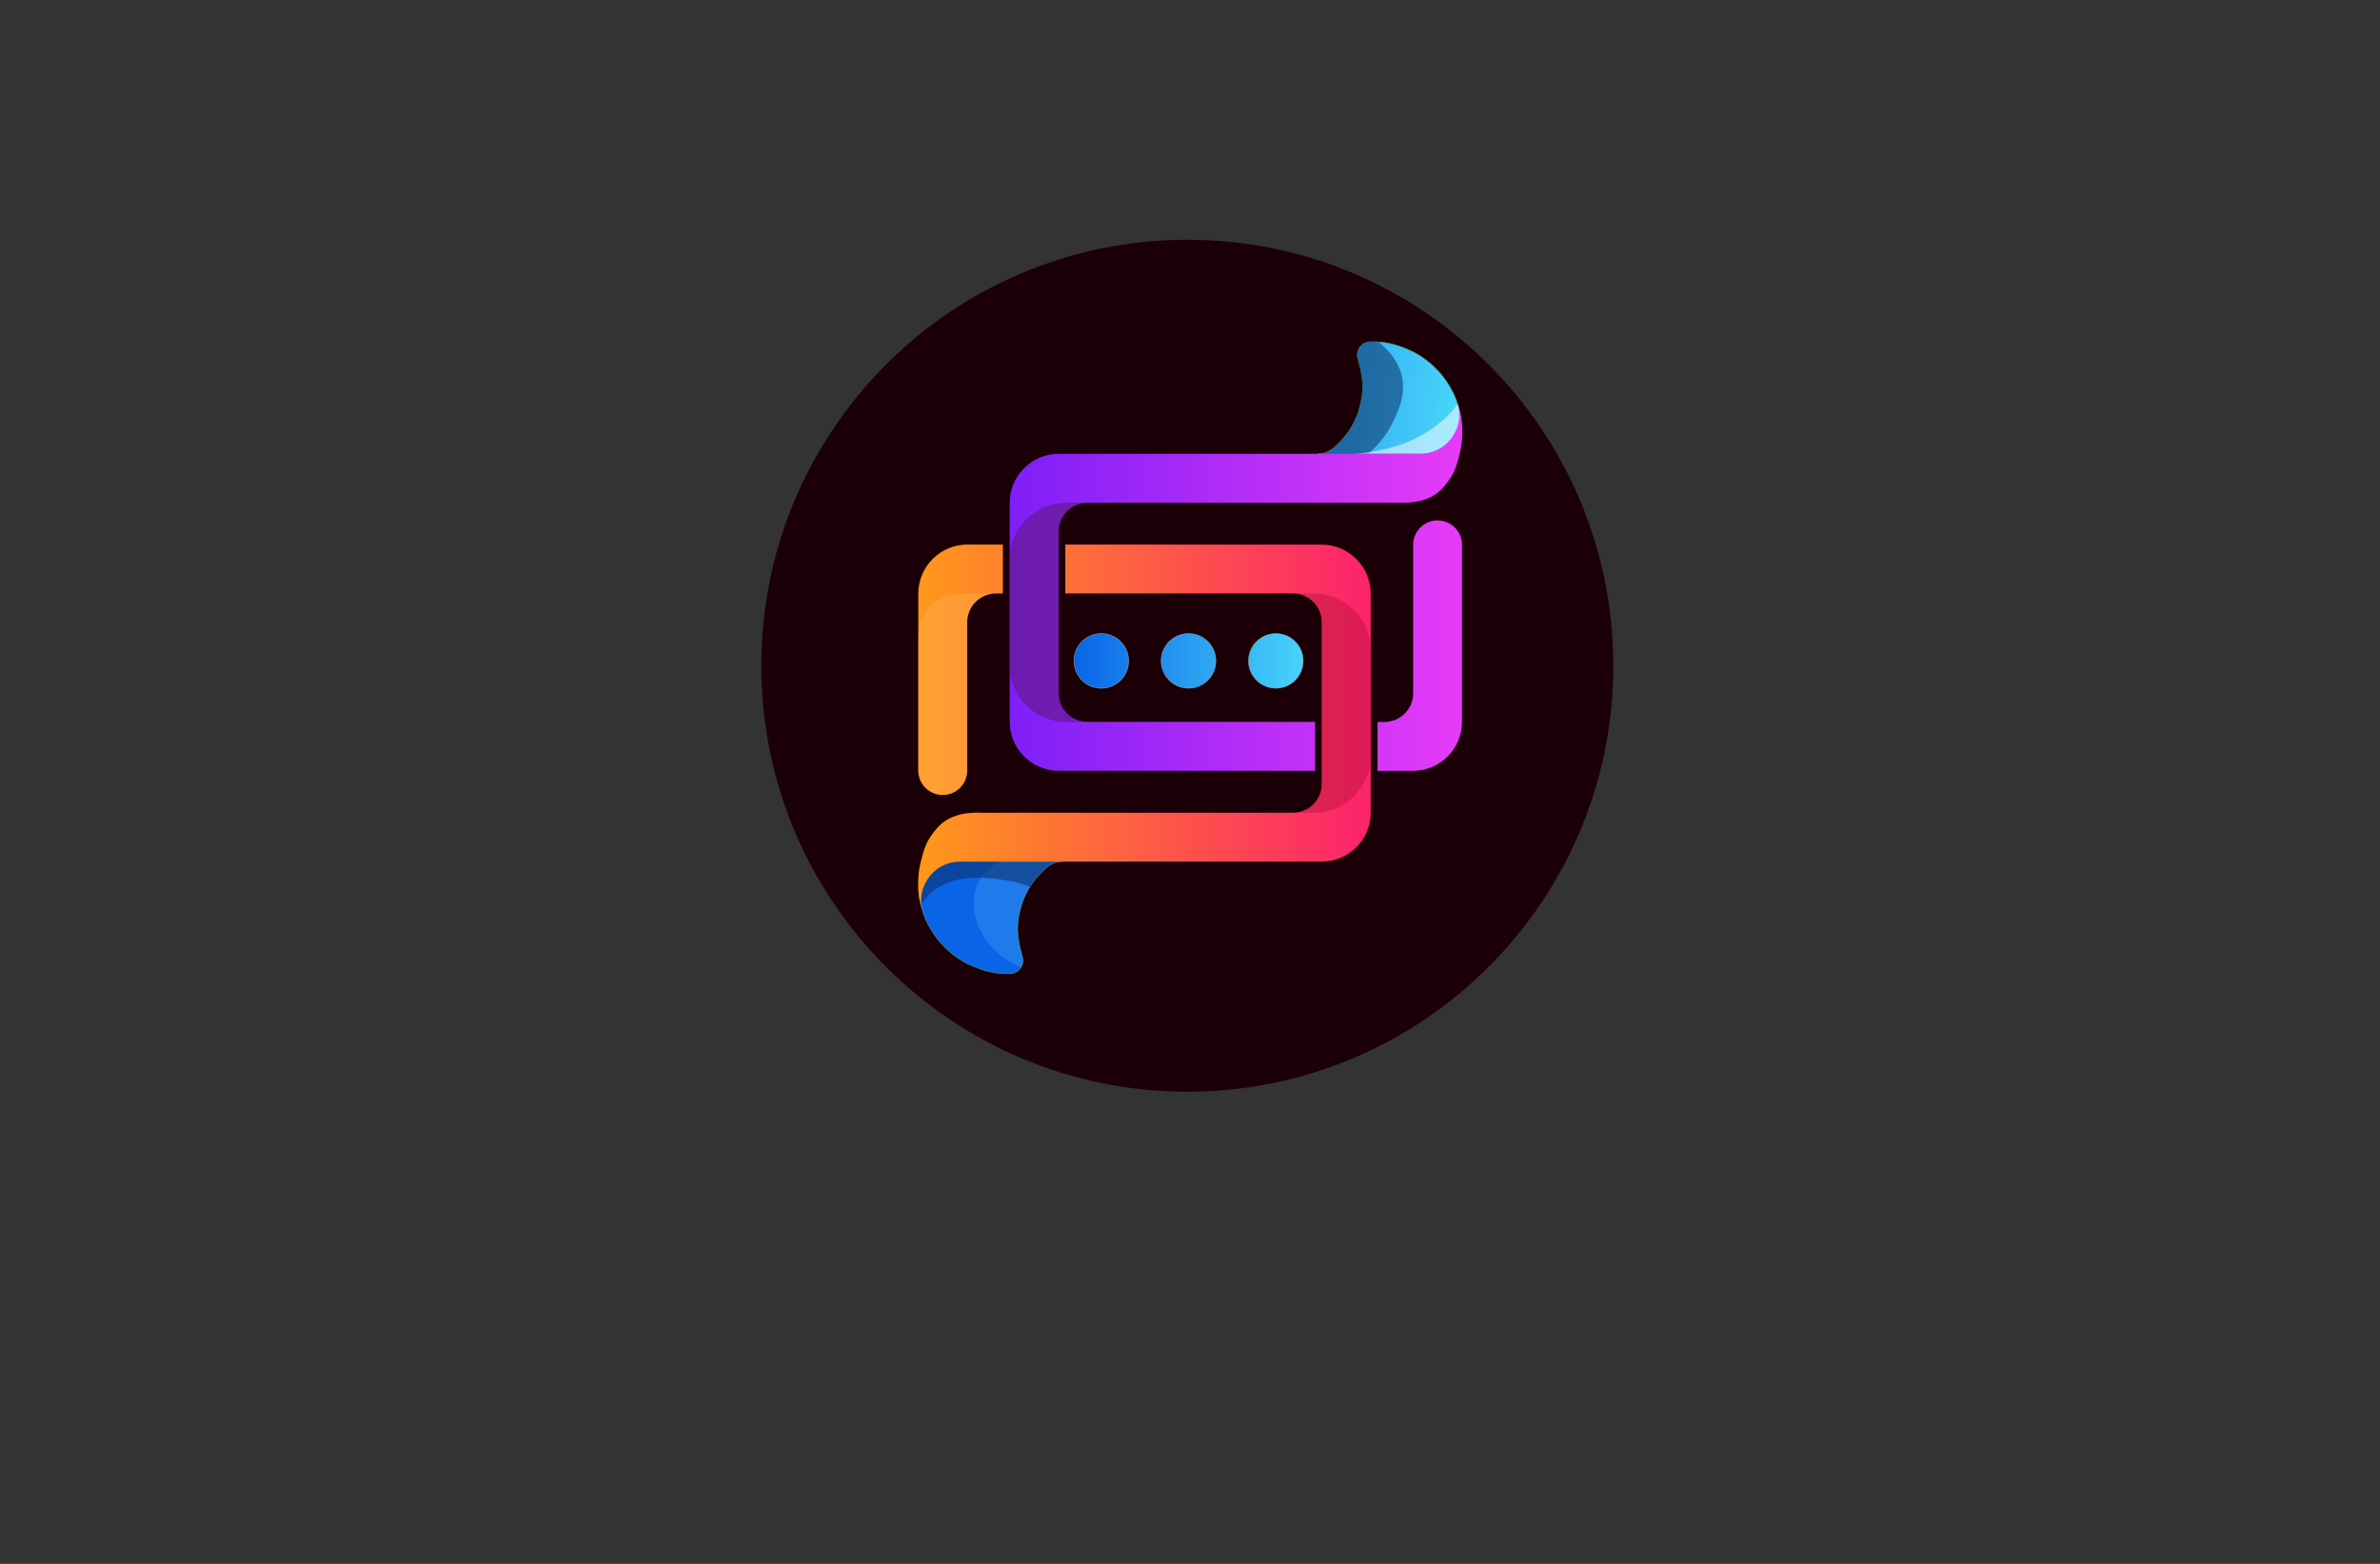 <?xml version="1.0" encoding="utf-8"?>
<!-- Generator: Adobe Illustrator 27.8.1, SVG Export Plug-In . SVG Version: 6.00 Build 0)  -->
<svg version="1.1" xmlns="http://www.w3.org/2000/svg" xmlns:xlink="http://www.w3.org/1999/xlink" x="0px" y="0px"
	 viewBox="0 0 350 230" style="enable-background:new 0 0 350 230;" xml:space="preserve">
<rect x="0" y="0" width="350" height="230" fill="#333333" stroke="none"/>
<style type="text/css">
	.st0{fill:#D2FCFF;}
	.st1{fill:#ECFCD4;}
	.st2{fill:#FFFDC7;}
	.st3{fill:#FFE0C7;}
	.st4{fill:#D4F9F7;}
	.st5{fill:#F7F9D4;}
	.st6{fill:#DBF9D4;}
	.st7{fill:#ADF7BD;}
	.st8{fill:#F9F3AC;}
	.st9{fill:#E6007E;}
	.st10{fill:#FFED00;}
	.st11{fill:#009FE3;}
	.st12{fill:#A6A6ED;}
	.st13{fill:#F7595F;}
	.st14{fill:#F2BD65;}
	.st15{fill:#560033;}
	.st16{fill:#FFFFFF;}
	.st17{fill:#062BB5;}
	.st18{fill:#006D6D;}
	.st19{fill:#00B1FF;}
	.st20{fill:#2A8E00;}
	.st21{fill:#A09002;}
	.st22{fill:#FFCE00;}
	.st23{fill:#23D513;}
	.st24{fill:#E33056;}
	.st25{fill:#4399DE;}
	.st26{fill:none;stroke:#1D1D1B;stroke-width:1.663;stroke-miterlimit:10;}
	.st27{fill:none;stroke:#1D1D1B;stroke-width:1.206;stroke-miterlimit:10;}
	.st28{fill:none;stroke:#1D1D1B;stroke-width:1.663;stroke-linecap:round;stroke-linejoin:round;stroke-miterlimit:10;}
	.st29{fill:#23D513;stroke:#FFFFFF;stroke-width:1.5;stroke-miterlimit:10;}
	.st30{fill:#FFCE00;stroke:#FFFFFF;stroke-width:1.5;stroke-miterlimit:10;}
	.st31{fill:#4399DE;stroke:#FFFFFF;stroke-width:1.5;stroke-miterlimit:10;}
	.st32{fill:#E33056;stroke:#FFFFFF;stroke-width:1.5;stroke-miterlimit:10;}
	.st33{fill:#005D72;}
	.st34{fill:#1C0007;}
	.st35{fill:url(#SVGID_1_);stroke:#539873;stroke-width:0.082;}
	.st36{opacity:0.532;fill:#0D2B5E;enable-background:new    ;}
	.st37{opacity:0.532;fill:#FFFFFF;enable-background:new    ;}
	.st38{opacity:0.177;fill:#89E2FF;enable-background:new    ;}
	.st39{fill:url(#path45522_00000109004041458515169370000013403360628313574280_);}
	.st40{fill:url(#path45518_00000165947310518766586790000017572336635491037605_);}
	.st41{opacity:0.401;fill:#FEAE53;enable-background:new    ;}
	
		.st42{fill:url(#SVGID_00000011027809365021346230000011505981040400152722_);stroke:#93A8B1;stroke-width:0.082;stroke-opacity:0.867;}
	.st43{opacity:0.688;fill:#641991;enable-background:new    ;}
	.st44{opacity:0.428;fill:#B51238;enable-background:new    ;}
	.st45{fill:url(#SVGID_00000139279728084730690500000010170242846926851754_);}
	.st46{opacity:0.177;fill:#40E3FF;enable-background:new    ;}
	.st47{opacity:0.532;fill:#00275F;enable-background:new    ;}
	.st48{fill:url(#SVGID_00000143577045330519423590000014005914779943902867_);}
	.st49{opacity:0.519;fill:url(#SVGID_00000174596510928344336250000002162157534672830617_);enable-background:new    ;}
	.st50{opacity:0.532;fill:#180137;enable-background:new    ;}
	.st51{fill:url(#SVGID_00000070105735467231652660000002813985520145900958_);}
	.st52{fill:url(#SVGID_00000102524764854734565050000011008346499618359435_);}
	.st53{opacity:0.401;fill:#FFB04B;enable-background:new    ;}
	.st54{fill-rule:evenodd;clip-rule:evenodd;fill:#4C4C4C;}
	.st55{fill-rule:evenodd;clip-rule:evenodd;fill:url(#SVGID_00000054225736561892148920000012522151125443837844_);}
	.st56{fill-rule:evenodd;clip-rule:evenodd;fill:url(#SVGID_00000070099004475123381780000011285495580396909968_);}
	.st57{fill-rule:evenodd;clip-rule:evenodd;fill:url(#SVGID_00000023966540395619891660000003500902534354958252_);}
	.st58{fill-rule:evenodd;clip-rule:evenodd;fill:url(#SVGID_00000013153180906511147400000001696472795703659418_);}
	.st59{fill:url(#SVGID_00000060741192512438809460000006053757084343339439_);}
	.st60{fill:url(#SVGID_00000009567145102941094990000013554804016746676116_);}
	.st61{fill:url(#SVGID_00000137848365060177591000000007556947143857299609_);}
	.st62{fill:url(#SVGID_00000170958413047217214960000002002626559097735305_);}
	.st63{fill:url(#SVGID_00000135683252093646491250000003736802129780943295_);}
	.st64{fill:url(#SVGID_00000178162978614056553150000017018061911644266395_);}
	.st65{fill:url(#SVGID_00000150090522861374685240000011426348078475872697_);}
	.st66{fill:url(#SVGID_00000176731285618713125260000009189580963726111628_);}
	.st67{fill:url(#SVGID_00000129164440048410700910000010855350576270837915_);}
	.st68{fill:url(#SVGID_00000044145303764754274450000008784215796031203481_);}
	.st69{fill:url(#SVGID_00000129202749017997535800000010495667489869416581_);}
	.st70{fill:url(#SVGID_00000174580041220238500210000010888008412471790464_);}
	.st71{fill:url(#SVGID_00000000900913050043850180000000538448211800769686_);}
	.st72{fill:url(#SVGID_00000062908224489061791770000009217200265428902321_);}
	.st73{fill:url(#SVGID_00000178190824085842660580000017490134168388787864_);}
	.st74{fill:url(#SVGID_00000157991443697588793800000009053880748939115138_);}
	.st75{fill:url(#SVGID_00000178180193083680843780000004396633955972715707_);}
	.st76{fill:url(#SVGID_00000167365962407245252250000010103590731941502087_);}
	.st77{fill:url(#SVGID_00000119110968499416275550000012286230077172847026_);}
	.st78{fill:url(#SVGID_00000018922348069850585090000004097873427885669548_);}
	.st79{fill:url(#SVGID_00000096781913776392247620000007986103282249073591_);}
	.st80{fill:url(#SVGID_00000172416361717481980620000006700383958950510210_);}
	.st81{fill:url(#SVGID_00000005267285407435928160000005783048025009901968_);}
	.st82{fill:url(#SVGID_00000137120654096894278560000014444523076788965511_);}
	.st83{fill:url(#SVGID_00000163763246227618710090000017360800191323387561_);}
	.st84{fill:url(#SVGID_00000051357836801332985890000008633954560319862185_);}
	.st85{fill:url(#SVGID_00000091695126199130841240000011810599068938721182_);}
	.st86{fill:url(#SVGID_00000020371607386819006670000013900437479925043633_);}
	.st87{fill:url(#SVGID_00000018210650973984706430000017693117866572196494_);}
	.st88{fill:url(#SVGID_00000127035726931780759820000016518293355826389153_);}
	.st89{fill:url(#SVGID_00000155848482303645032510000007625340927214443409_);}
	.st90{fill:url(#SVGID_00000080902736848350260480000001806850406472949176_);}
	.st91{fill:url(#SVGID_00000163779197145041313130000007128399338887607711_);}
	.st92{fill:url(#SVGID_00000039099206341479086000000004773809948052570294_);}
	.st93{fill:url(#SVGID_00000035502013722901798540000014955310310662271128_);}
	.st94{fill:url(#SVGID_00000124846551721512351140000002263318166001237951_);}
	.st95{fill:url(#SVGID_00000082357732044252819360000013058735553914862514_);}
	.st96{fill:url(#SVGID_00000092417402713461217120000004305703479795396520_);}
	.st97{fill:url(#SVGID_00000143582005225438476710000000572635062653350832_);}
	.st98{fill:#FFF100;}
</style>
<g id="Layer_1">
</g>
<g id="Layer_2">
</g>
<g id="Layer_3">
</g>
<g id="Layer_4">
</g>
<g id="Layer_5">
</g>
<g id="Layer_6">
</g>
<g id="Layer_7">
</g>
<g id="Layer_8">
</g>
<g id="Layer_9">
</g>
<g id="Layer_10">
</g>
<g id="Layer_11">
</g>
<g id="Layer_12">
</g>
<g id="Layer_13">
</g>
<g id="Layer_14">
</g>
<g id="_x31_-15">
	<g id="OBJECTS_00000182523112090006366570000013642287297325108660_">
		<g id="g171881" transform="translate(-4.505)">
			<path class="st34" d="M241.76,97.91c0,34.6-28.05,62.65-62.65,62.65s-62.65-28.05-62.65-62.65s28.05-62.65,62.65-62.65
				S241.76,63.31,241.76,97.91z"/>
			<linearGradient id="SVGID_1_" gradientUnits="userSpaceOnUse" x1="164.708" y1="95.023" x2="213.825" y2="100.686">
				<stop  offset="0" style="stop-color:#0964E7"/>
				<stop  offset="1" style="stop-color:#48D4FA"/>
			</linearGradient>
			<path class="st35" d="M218.96,59.74c-1.16-4.03-4.19-6.77-6.64-8c-1.95-0.9-3.72-1.54-6.25-1.48c-0.84,0.05-1.32,0.4-1.66,0.93
				c-0.39,0.71-0.33,1.12-0.15,1.8c0.57,2.03,1.02,4.07,0.16,7.08c-0.79,2.76-2.21,4.41-3.82,5.83c-0.79,0.65-1.66,0.86-2.31,0.85
				l18.14,0l1.83-0.99l0.73-2.22l0.37-2.12C219.23,60.79,219.1,60.22,218.96,59.74z M140.1,133.72c1.16,4.03,4.19,6.77,6.64,8
				c1.95,0.9,3.72,1.54,6.25,1.48c0.84-0.05,1.32-0.4,1.66-0.93c0.39-0.71,0.33-1.12,0.15-1.8c-0.57-2.03-1.02-4.07-0.16-7.08
				c0.79-2.76,2.21-4.41,3.82-5.83c0.79-0.65,1.66-0.86,2.31-0.85h-18.14l-1.83,0.99l-0.73,2.22l-0.37,2.12
				C139.83,132.67,139.96,133.24,140.1,133.72z"/>
			<path class="st36" d="M206.31,50.26c-0.08,0-0.16,0-0.24,0c-0.84,0.05-1.32,0.4-1.66,0.93c-0.39,0.71-0.33,1.12-0.15,1.8
				c0.57,2.03,1.02,4.07,0.16,7.08c-0.79,2.76-2.21,4.41-3.82,5.83c-0.79,0.65-1.66,0.86-2.31,0.85h7.36
				c1.65-1.3,3.36-3.4,4.61-6.78c1.6-4.35-0.33-7.56-3.08-9.69C206.89,50.27,206.6,50.26,206.31,50.26L206.31,50.26z"/>
			<path class="st37" d="M218.86,59.41c-0.88,1.29-2.38,2.84-4.96,4.4c-3.16,1.91-7.04,2.67-10.18,2.94h12.7l1.83-0.99l0.73-2.22
				l0.37-2.12c-0.13-0.62-0.25-1.19-0.39-1.67C218.93,59.63,218.9,59.52,218.86,59.41z"/>
			<path class="st38" d="M151.57,126.72c-6.61,3.14-4.26,12.61,3.08,15.54c0.38-0.7,0.32-1.11,0.14-1.78
				c-0.57-2.03-1.02-4.07-0.16-7.08c0.79-2.76,2.21-4.41,3.82-5.83c0.79-0.65,1.66-0.86,2.31-0.85L151.57,126.72L151.57,126.72z"/>
			<path class="st36" d="M142.63,126.72l-1.83,0.99l-0.73,2.22l-0.37,2.12c0.08,0.38,0.16,0.75,0.24,1.08
				c0.91-1.63,3.36-4.42,9.42-4.01c2.9,0.19,5.04,0.69,6.6,1.27c0.71-1.13,1.57-2.01,2.49-2.82c0.79-0.65,1.66-0.86,2.31-0.85
				H142.63z"/>
			
				<linearGradient id="path45522_00000095307363699608261070000007337313642076965542_" gradientUnits="userSpaceOnUse" x1="320.699" y1="95.424" x2="340.571" y2="95.424" gradientTransform="matrix(3.349 0 0 3.349 -921.202 -233.164)">
				<stop  offset="0" style="stop-color:#7E1FF7"/>
				<stop  offset="1" style="stop-color:#E63BF7"/>
			</linearGradient>
			<path id="path45522" style="fill:url(#path45522_00000095307363699608261070000007337313642076965542_);" d="M218.92,59.54
				c0.44,1.92,0.1,3.49-1.06,5.02c-1.42,1.75-3.33,2.36-5.58,2.18l0,0h-52.06c-4.01,0-7.23,3.23-7.23,7.23v32.16
				c0,4.01,3.23,7.23,7.23,7.23h37.68v-7.19h-33.5c-2.34,0-4.23-1.89-4.23-4.23V78.16c0-2.34,1.89-4.23,4.23-4.23h23.81h19.89h2
				c2.53,0.12,5.07-0.36,6.73-2.33c1.46-1.73,1.78-2.64,2.33-4.86c0.27-1.15,0.39-1.96,0.39-3.19
				C219.6,61.68,219.18,60.74,218.92,59.54L218.92,59.54z M215.91,76.54c-1.99,0-3.59,1.61-3.59,3.59v21.82
				c0,2.34-1.89,4.23-4.23,4.23h-1.01v7.19h5.2c4.01,0,7.23-3.23,7.23-7.23v-26C219.51,78.15,217.9,76.54,215.91,76.54L215.91,76.54
				z"/>
			
				<linearGradient id="path45518_00000149378864528695553950000001126923415145948045_" gradientUnits="userSpaceOnUse" x1="316.679" y1="101.558" x2="336.551" y2="101.558" gradientTransform="matrix(3.349 0 0 3.349 -921.202 -233.164)">
				<stop  offset="0" style="stop-color:#FF981B"/>
				<stop  offset="1" style="stop-color:#FC236C"/>
			</linearGradient>
			<path id="path45518" style="fill:url(#path45518_00000149378864528695553950000001126923415145948045_);" d="M146.78,80.09
				c-4.01,0-7.23,3.23-7.23,7.23v26c0,1.99,1.61,3.59,3.6,3.59c1.98,0,3.59-1.61,3.59-3.59V91.51c0-2.34,1.89-4.23,4.23-4.23h1.02
				v-7.19L146.78,80.09L146.78,80.09z M161.17,80.09v7.19h33.49c2.34,0,4.23,1.89,4.23,4.23v23.79c0,2.34-1.88,4.23-4.23,4.23h-23.8
				h-19.89h-2c-2.53-0.12-5.07,0.36-6.72,2.33c-1.45,1.73-1.78,2.64-2.33,4.86c-0.27,1.15-0.39,1.96-0.39,3.19
				c-0.06,1.87,0.35,2.81,0.62,4.01c-0.44-1.92-0.1-3.49,1.06-5.02c1.42-1.75,3.33-2.36,5.58-2.18h0h52.06
				c4.01,0,7.23-3.23,7.23-7.23V87.33c0-4.01-3.23-7.23-7.23-7.23L161.17,80.09L161.17,80.09z"/>
			<path class="st41" d="M145.7,87.28c-3.41,0-6.15,2.74-6.15,6.15v19.9c0,1.99,1.61,3.59,3.6,3.59c1.98,0,3.59-1.61,3.59-3.59
				V91.51c0-2.34,1.89-4.23,4.23-4.23L145.7,87.28L145.7,87.28z"/>
			
				<linearGradient id="SVGID_00000173148746686367123410000018228417239896593850_" gradientUnits="userSpaceOnUse" x1="162.232" y1="97.207" x2="196.351" y2="97.207">
				<stop  offset="0" style="stop-color:#0964E7"/>
				<stop  offset="1" style="stop-color:#48D4FA"/>
			</linearGradient>
			
				<path style="fill:url(#SVGID_00000173148746686367123410000018228417239896593850_);stroke:#93A8B1;stroke-width:0.082;stroke-opacity:0.867;" d="
				M166.46,93.18c2.22,0,4.02,1.8,4.02,4.02s-1.8,4.02-4.02,4.02c-2.22,0-4.02-1.8-4.02-4.02
				C162.43,94.99,164.23,93.18,166.46,93.18z M179.29,93.18c2.22,0,4.02,1.8,4.02,4.02s-1.8,4.02-4.02,4.02s-4.02-1.8-4.02-4.02
				S177.07,93.18,179.29,93.18z M192.13,93.18c2.22,0,4.02,1.8,4.02,4.02s-1.8,4.02-4.02,4.02c-2.22,0-4.02-1.8-4.02-4.02
				C188.11,94.99,189.91,93.18,192.13,93.18z"/>
			<path class="st43" d="M161.33,73.94c-4.63,0-8.35,3.72-8.35,8.35v15.55c0,4.63,3.72,8.35,8.35,8.35h3.07
				c-2.34,0-4.23-1.89-4.23-4.23V78.16c0-2.34,1.89-4.23,4.23-4.23H161.33z"/>
			<path class="st44" d="M197.73,119.53c4.63,0,8.35-3.72,8.35-8.35V95.63c0-4.63-3.72-8.35-8.35-8.35h-3.07
				c2.34,0,4.23,1.89,4.23,4.23v23.79c0,2.34-1.88,4.23-4.23,4.23H197.73z"/>
		</g>
	</g>
</g>
</svg>
